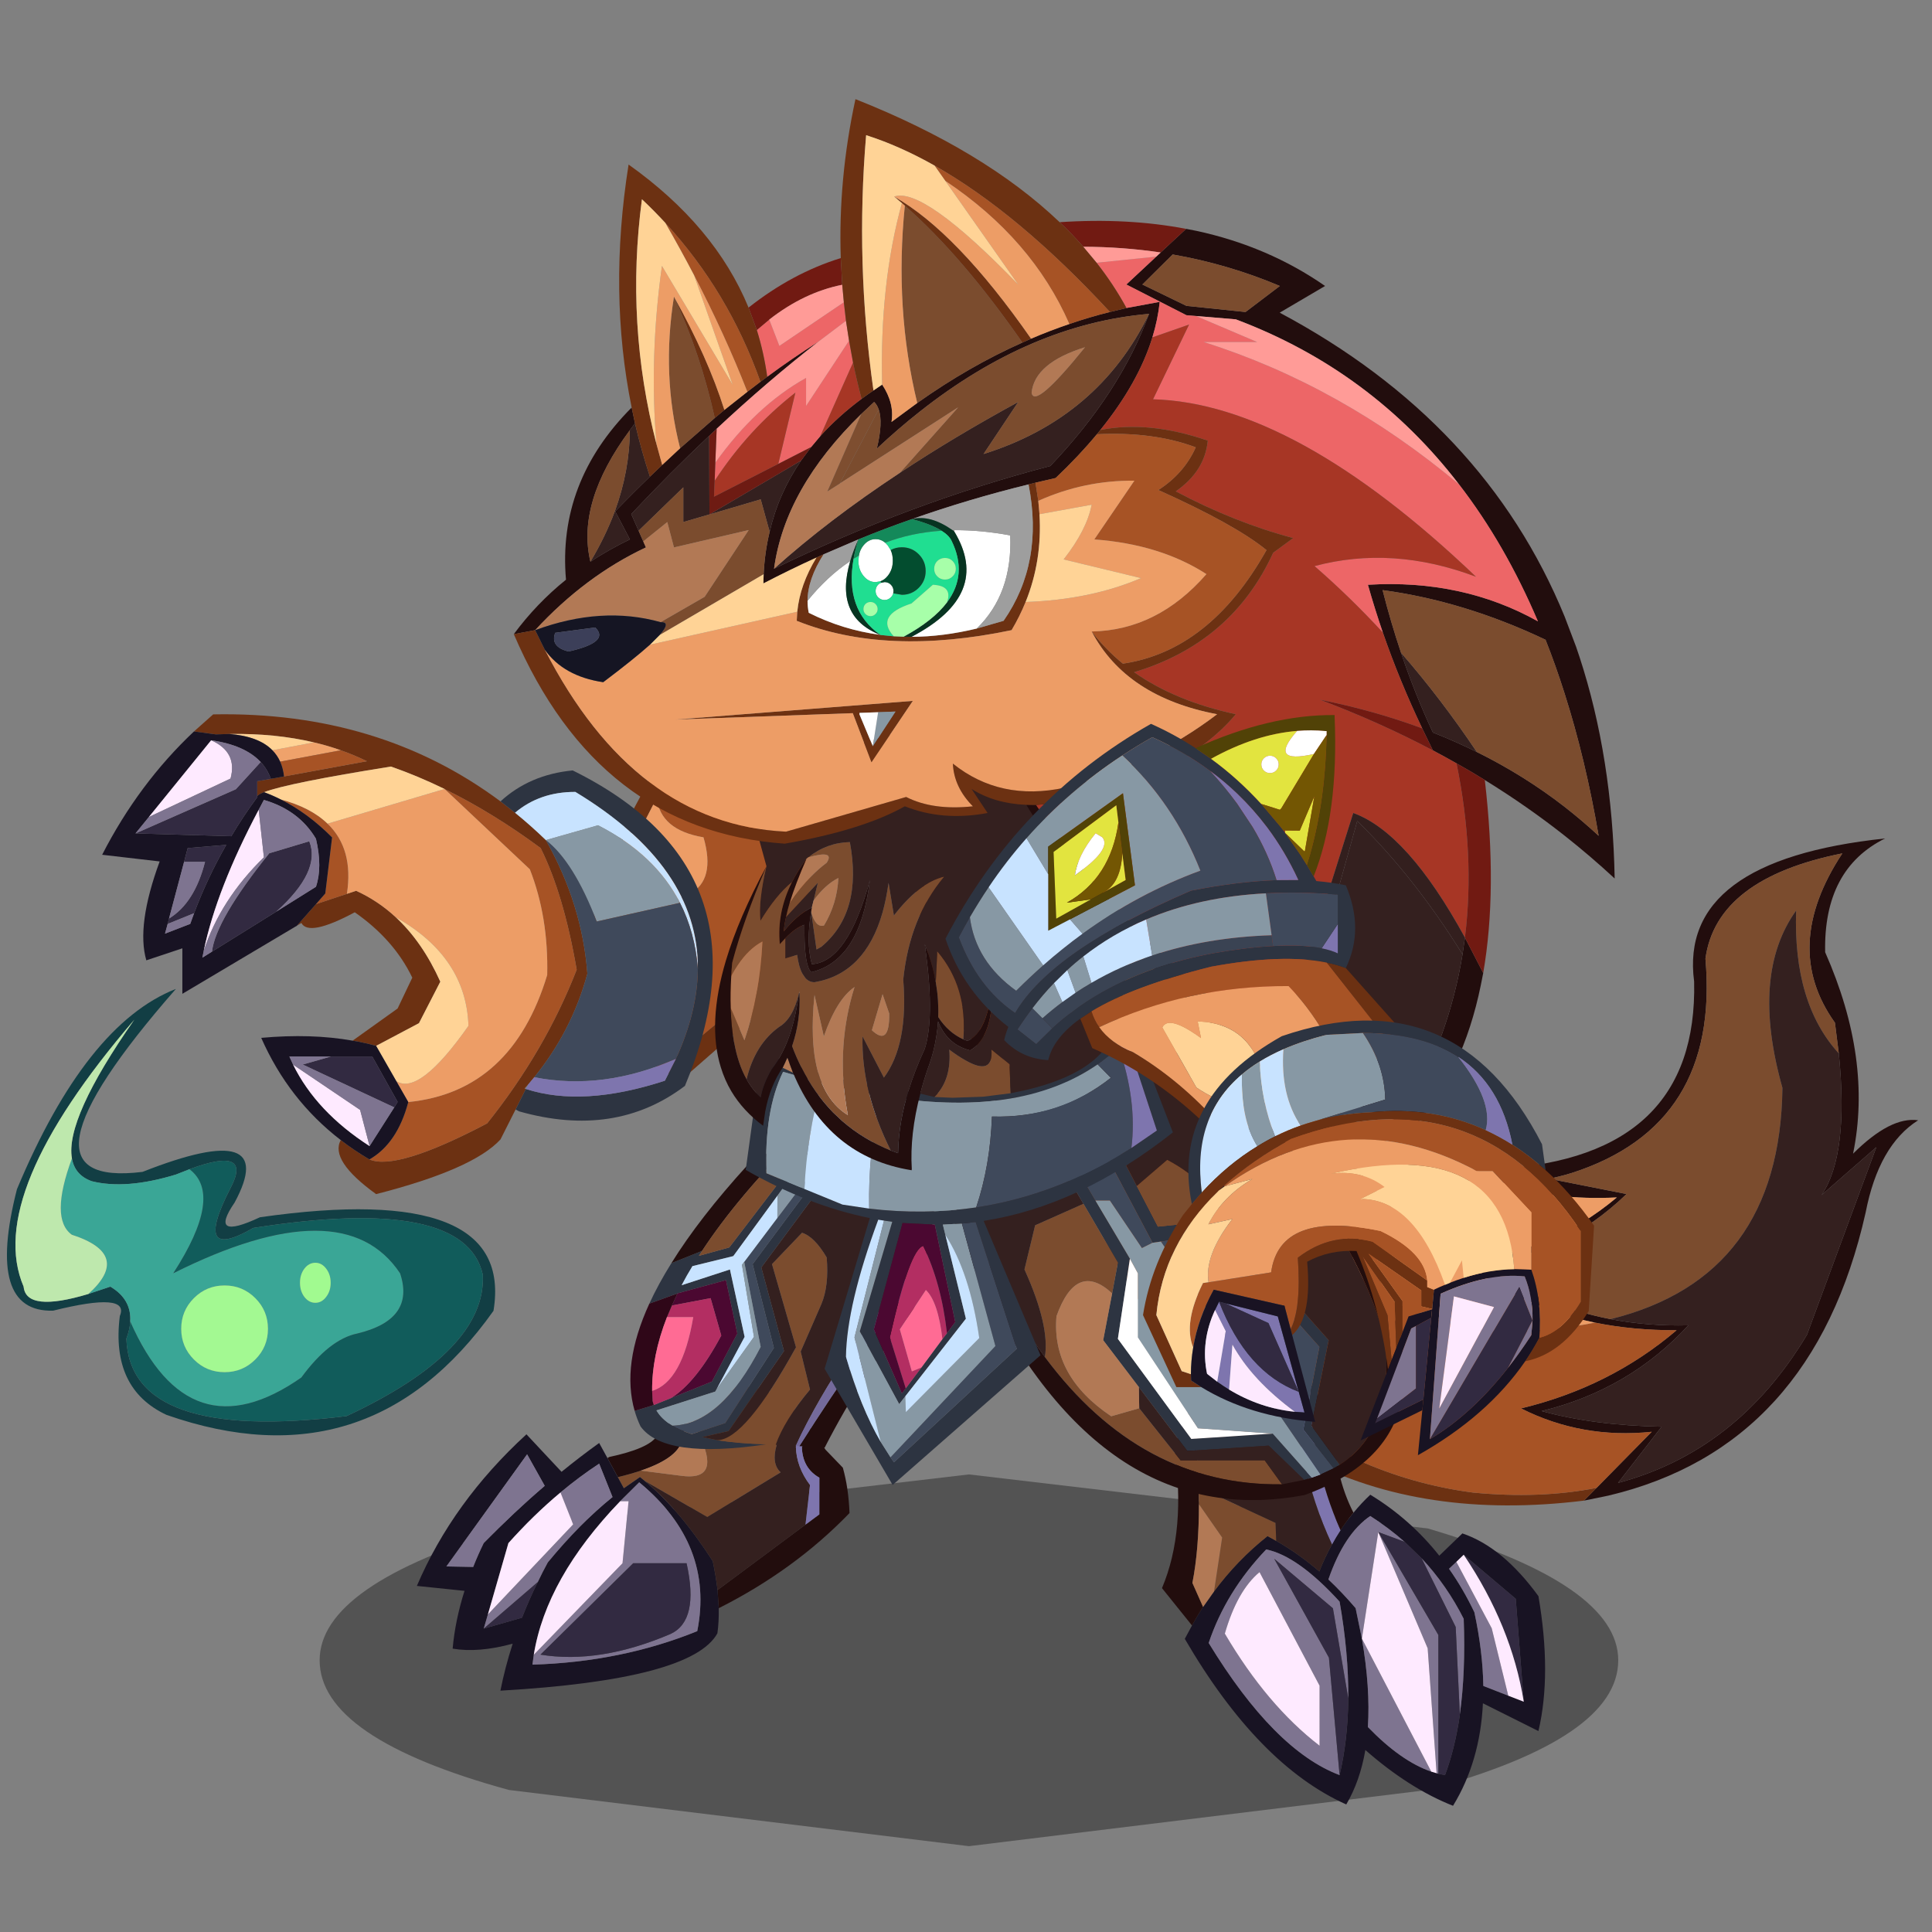 <svg xmlns:ffdec="https://www.free-decompiler.com/flash" xmlns:xlink="http://www.w3.org/1999/xlink" ffdec:objectType="frame" height="90" width="90" xmlns="http://www.w3.org/2000/svg"><rect width="100%" height="100%" fill="#808080" stroke="none"/><use ffdec:characterId="44" height="206.55" transform="matrix(.405 0 0 .405 -2.511 2.472)" width="229.4" xlink:href="#a"/><defs><g id="a" transform="translate(6.2 -6.1)"><use ffdec:characterId="1" height="8.6" transform="matrix(2.639 0 0 4.972 36.765 169.587)" width="56.6" xlink:href="#b"/><use ffdec:characterId="8" height="446.85" transform="matrix(.216 .019 -.015 .194 104 86.512)" width="551.35" xlink:href="#c"/><use ffdec:characterId="13" height="176.15" transform="translate(47.95 127.7) scale(.379)" width="157.4" xlink:href="#d"/><use ffdec:characterId="18" height="145.65" transform="translate(11.75 82.15) scale(.379)" width="215.05" xlink:href="#e"/><use ffdec:characterId="23" height="180.2" transform="translate(-6.214 96.784) scale(.379)" width="166.7" xlink:href="#f"/><use ffdec:characterId="28" height="236.15" transform="translate(109.7 118.2) scale(.379)" width="179.45" xlink:href="#g"/><use ffdec:characterId="33" height="229.8" transform="translate(82.25 83.7) scale(.379)" width="138.95" xlink:href="#h"/><use ffdec:characterId="38" height="384.95" transform="translate(59.1 11.4) scale(.307)" width="412.45" xlink:href="#i"/><use ffdec:characterId="43" height="224.6" transform="translate(108.75 82.25) scale(.379)" width="196.85" xlink:href="#j"/></g><g id="u" fill-rule="evenodd"><path d="m554.75 129-3.3-17.9q-31.8-41.8-3-100.1-65.6 21.3-68.1 69.1 14.45 97.5-62.1 133.2-5.75 2.55-11.6 4.5l41.6 5q-32.05 40.35-74.6 48.05 33.3 22.1 71.25 26.45 20.05 2.3 41.4-.4-28.7 41-74.1 58.1 27.8 5.75 64.1 3l-20.75 35.35q61.8-24.95 93.85-96.95l29.05-114.15-27 31q12.85-25.2 3.3-84.25m-187.6 87.3 12.85-1.75q104.55-17.5 95.3-120.4Q461.8 23.65 570.45 0q-31.4 21.15-27.05 70.1 29.4 60.6 23 117.2 18.3-23.95 33.05-23.05-19.85 16.75-24 57.1-18.3 140.9-124.55 180l-12.65 4.2 6.15-8.15 26.9-35.9q-36.7 7.9-70.1-7 46.15-17.2 79.1-54.1-23.1 2.35-43.5-.25-41.25-5.3-71.65-30.8 44.15-6.65 78.1-44.05-33.6 5.2-59.75-2.55-8.6-2.55-16.35-6.45" fill="#220d0d" transform="translate(-55)"/><path d="M444.9 297.3q-37.95-4.35-71.25-26.45 42.55-7.7 74.6-48.05l-41.6-5q5.85-1.95 11.6-4.5 76.55-35.7 62.1-133.2 2.5-47.8 68.1-69.1-28.8 58.3 3 100.1l3.3 17.9q-26.3-27.2-28.4-81.95-21.6 39.95 0 105.15 6.45 111.6-81.45 145.1" fill="#7b4c2e" transform="translate(-55)"/><path d="M554.75 129q9.55 59.05-3.3 84.25l27-31L549.4 296.4q-32.05 72-93.85 96.95L476.3 358q-36.3 2.75-64.1-3 45.4-17.1 74.1-58.1-21.35 2.7-41.4.4 87.9-33.5 81.45-145.1-21.6-65.2 0-105.15 2.1 54.75 28.4 81.95" fill="#34201f" transform="translate(-55)"/><path d="M367.15 216.3q7.75 3.9 16.35 6.45-32.9 3.55-69-12-46.45-20-98.15-71.65l-8.55-8.75-25.4-27.9q-9.4-10.2-19-19.9-4.6-4.65-10.55-7.35-17.55-8.1-37.2-6.7l-3.25-.35-20.3-2.75-31.45-4.85q5.15 26.15 12.2 52.55v.05l1.05 3.8q3.7 13.95 12.15 25.5 11.4 15.45 24.15 29.95l2.4 2.75q21.85 22.25 37.5 48.95l2.4 4.3q96.55 171.85 226.65 178.15 35.75.35 65.25-9.15l-6.15 8.15q-168 39.8-259.4-120.15-12.25-22.8-26.35-45.15-18.8-33.25-44.55-61.35l-3.65-3.75-6.2-6.55q-8.6-9.7-15.8-20.25-4.95-7.25-8.2-15.45-3.1-7.75-5.4-15.95l-.7-2.55Q60.45 86 55.05 57.95q-.15-.85.2-1.6.35-.75 1.15-1.1.7-.4 1.55-.25l34.15 5.35q21.25 3.45 42.75 5 4.05-.25 8 .75 21.85 5.35 36.4 22.8 12.45 15 26.75 28.35l13.7 12.85q94.45 88.7 147.45 86.2" fill="#6c3112" transform="translate(-55)"/><path d="M436.8 300.15q20.4 2.6 43.5.25-32.95 36.9-79.1 54.1 33.4 14.9 70.1 7l-26.9 35.9q-29.5 9.5-65.25 9.15-130.1-6.3-226.65-178.15l-2.4-4.3q-15.65-26.7-37.5-48.95l-2.4-2.75q-12.75-14.5-24.15-29.95-8.45-11.55-12.15-25.5l-1.05-3.8v-.05q-7.05-26.4-12.2-52.55L92.1 65.4l20.3 2.75 3.25.35q19.65-1.4 37.2 6.7 5.95 2.7 10.55 7.35 9.6 9.7 19 19.9l25.4 27.9 8.55 8.75q51.7 51.65 98.15 71.65l-11.45 9.55 24.05 25-22.05-7 6 10.05-20-4.05 40.05 30.05h-28.05q18.4 32.45 80.1 36.05 29.95-2.55 53.65-10.25" fill="#a75325" transform="translate(-55)"/><path d="M383.5 222.75q26.15 7.75 59.75 2.55-33.95 37.4-78.1 44.05 30.4 25.5 71.65 30.8-23.7 7.7-53.65 10.25-61.7-3.6-80.1-36.05h28.05l-40.05-30.05 20 4.05-6-10.05 22.05 7-24.05-25 11.45-9.55q36.1 15.55 69 12" fill="#ed9d66" transform="translate(-55)"/></g><g id="d"><use ffdec:characterId="10" height="113.95" transform="matrix(.81 0 0 .81 0 83.85)" width="162.1" xlink:href="#k"/><use ffdec:characterId="12" height="126.95" transform="translate(64.8) scale(.81)" width="114.3" xlink:href="#l"/></g><g id="v" fill-rule="evenodd"><path d="m101.5 7.85.75-.55q21.5-15.45 39.55 1.8l-7 12.8q-2.05 7 1.5 10.25L108.8 48.9 85.3 35.3l-1.7-1.4-6.05 4.2-2.25-4.15q4.75-1.15 8.6-2.45l14.9 1.9q14.75 2.15 7.75-13.5L101.9 8.85l-.4-1" fill="#7b4c2e"/><path d="M147.5 15.5q2.85 3.65 5.6 8.15l6.5 6.75q2.15 7.6 2.5 17-20.6 21.35-49 35.65l-.45-6.8 32.95-24.5 5.2-3.85V34.15q-6.3-3.55-6.55-11.4l3.25-7.25M71.4 26.8l.65-.4q14.75-3.15 17.8-7.75 5.8-6.4 11.65-10.8l.4 1-2.35 10.55Q98.4 26.65 83.9 31.5q-3.85 1.3-8.6 2.45l-3.9-7.15" fill="#220d0d"/><path d="M113.1 83.05v.1q.1 5-.5 9.3-9.5 17.35-81.3 21.5 1.75-8.8 4.6-17.6-12.85 3.5-22.5 1.85.95-10.6 4.45-21.65L0 74.7q13.45-31.5 41.05-56.8L54.2 31.95q7-5.7 14.1-10.8l3.1 5.65 3.9 7.15 2.25 4.15 6.05-4.2 1.7 1.4q13.1 10.75 25.55 30.1 1.2 5.75 1.8 10.85l.45 6.8M26.6 85.4l-1.55 5.3 14.35-4.1q2.6-6.7 5.9-13.35 1.75-3.7 3.75-7.35 12.1-14.7 24.25-24.5l-5-12.5q-7.4 4.85-14.5 10.8-10.05 8.4-19.5 18.95L26.6 85.4m17.2 15.1-.5 3.7q33.3-1 61.75-12.55Q111.5 59.2 83.3 35.9L76.15 43q-27.7 28.75-32.35 57.5m4.1-63.3-6.6-11.8-30.25 42 10.05.2q1.75-4.45 3.95-8.95Q36.35 47.1 47.9 37.2" fill="#181323"/><path d="m101.9 8.85 4.65 11.05q7 15.65-7.75 13.5l-14.9-1.9q14.5-4.85 15.65-12.1l2.35-10.55" fill="#b27955"/><path d="m26.6 85.4 31.95-33.75L53.8 39.7q7.1-5.95 14.5-10.8l5 12.5q-12.15 9.8-24.25 24.5-2 3.65-3.75 7.35L25.05 90.7l1.55-5.3m17.2 15.1 33.25-34.3L79.3 43h-3.15l7.15-7.1q28.2 23.3 21.75 55.75Q76.6 103.2 43.3 104.2l.5-3.7m57.25-34.3h-20L46.3 100.45q22.2 3.6 48.75-7.75 10.8-5 6-26.5m-53.15-29q-11.55 9.9-22.85 21.45-2.2 4.5-3.95 8.95l-10.05-.2 30.25-42 6.6 11.8" fill="#7e7490"/><path d="m53.8 39.7 4.75 11.95L26.6 85.4l7.7-26.75Q43.75 48.1 53.8 39.7" fill="#feeaff"/><path d="M76.15 43h3.15l-2.25 23.2-33.25 34.3Q48.45 71.75 76.15 43" fill="#fde9fe"/><path d="M25.05 90.7 45.3 73.25Q42 79.9 39.4 86.6l-14.35 4.1m76-24.5q4.8 21.5-6 26.5-26.55 11.35-48.75 7.75L81.05 66.2h20" fill="#322a41"/><path d="m141.8 9.1 3.85 4.1-3.65 9.35q.2 7.6 5.3 14.35l-1.7 14.85-32.95 24.5q-.6-5.1-1.8-10.85Q98.4 46.05 85.3 35.3l23.5 13.6 27.5-16.75q-3.55-3.25-1.5-10.25l7-12.8" fill="#34201f"/><path d="m145.65 13.2 1.85 2.3-3.25 7.25q.25 7.85 6.55 11.4V47.9l-5.2 3.85 1.7-14.85q-5.1-6.75-5.3-14.35l3.65-9.35" fill="#7e75ae"/></g><g id="w" fill-rule="evenodd"><path d="M88.35.45 92.7 0 49.05 58.9l8.5 31.3-20.75 30-9.85 2.25 5.6 1.15q7.95 1.3 18.5 1.55-38.3 5.7-47.25-6.7-1.35-2.8-2.2-5.8l7.15-2.2 6.3-2.55h.05l15.45-6.25 9.5-18-4.25-20-18.15 4.95v.05L7.1 72.45q3.35-7.3 8.25-15.15l11.5-4.6-1.2 1.85 11.4-3.15 35.3-46.15L75.45 4 55.1 32 38.55 54.65l-15.3 3.75q-2.2 3.6-4.05 7.15l18.1-5.9 5.5 25.25-10.5 19.6-.5.9-22.05 7.05q1.9 3.3 6 5.75 3.05 1.8 7.25 3.15l12.55-4.15 18.2-28.15-7.95-31.4L88.35.45" fill="#2d3441"/><path d="M88.35.45 45.8 57.65l7.95 31.4-18.2 28.15L23 121.35q-4.2-1.35-7.25-3.15 18.2-.65 33.05-29.55L42.65 56.8l12.4-16.45L84.7 1.15l3.65-.7" fill="#3f495b"/><path d="M55.1 32 75.45 4q4.9-1.85 9.25-2.85l-29.65 39.2.05-8.35" fill="#8696a3"/><path d="m26.85 52.7-11.5 4.6q10.55-17 28.45-36.65 10.4-6.6 19.3-11.1Q40.2 32.4 26.85 52.7m83.25 6.55q-1.65 7.35-4 15.65-18.95 23.45-33.3 51.5l-9.5-.55q23.75-37.35 46.8-66.6" fill="#220d0d"/><path d="M72.35 5.25 37.05 51.4l-11.4 3.15 1.2-1.85Q40.2 32.4 63.1 9.55q4.85-2.45 9.25-4.3m-21.3 119.9q-10.55-.25-18.5-1.55 10.3 0 29.5-34.8l-9-31.15L64.3 45.9q4.65 1.45 9.25 9.25.9 10.65-2 17.5L63.8 90.4l3.5 14.25q-9.7 11.6-12.85 20.7h-.1l-3.3-.2" fill="#7b4c2e"/><path d="m32.3 104.5 10.5-19.6-5.5-25.25-18.1 5.9q1.85-3.55 4.05-7.15l15.3-3.75L55.1 32l-.05 8.35-12.4 16.45-.85 1.1 4.5 27-14 19.6" fill="#c8e3ff"/><path d="m32.55 123.6-5.6-1.15 9.85-2.25 20.75-30-8.5-31.3L92.7 0q29.7-1.15 18.55 53.85Q78.6 90.1 61.9 125.8l-7.45-.45q3.15-9.1 12.85-20.7L63.8 90.4l7.75-17.75q2.9-6.85 2-17.5-4.6-7.8-9.25-9.25L53.05 57.65l9 31.15q-19.2 34.8-29.5 34.8" fill="#34201f"/><path d="M15.75 118.2q-4.1-2.45-6-5.75l22.05-7.05.5-.9 14-19.6-4.5-27 .85-1.1 6.15 31.85q-14.85 28.9-33.05 29.55" fill="#8697a3"/><path d="M17.65 68.65v-.05l18.15-4.95 4.25 20-9.5 18-15.45 6.25q9.5-5.8 18.95-23.5l-4-14-14.5 2.75 2.1-4.5" fill="#4b0831"/><path d="m111.25 53.85-1.15 5.4q-23.05 29.25-46.8 66.6l-1.4-.05q16.7-35.7 49.35-71.95" fill="#746a9b"/><path d="M15.1 107.9h-.05l-6.3 2.55-.45-1.5-.15-3.8q11.3-3.5 15.4-27.65H13.7l1.85-4.35 14.5-2.75 4 14q-9.45 17.7-18.95 23.5" fill="#b32e62"/><path d="m7.1 72.45 10.55-3.8-2.1 4.5-1.85 4.35Q8 92.1 8.15 105.15l.15 3.8.45 1.5-7.15 2.2q-5-17.3 5.5-40.2" fill="#2f0718"/><path d="M13.7 77.5h9.85q-4.1 24.15-15.4 27.65Q8 92.1 13.7 77.5" fill="#ff6b94"/></g><g id="e"><use ffdec:characterId="15" height="116.4" transform="matrix(.81 0 0 .81 148.4 16.9)" width="82.3" xlink:href="#m"/><use ffdec:characterId="17" height="179.8" transform="scale(.81)" width="228.75" xlink:href="#n"/></g><g id="x" fill-rule="evenodd"><path d="M24.6 10.4 29.65.5Q102.2-6.1 74.8 72.25L26.25 112.1Q-8.6 89.3 2.8 46.3q48.55 10.85 39.3-21.05Q25.85 22.5 24.6 10.4" fill="#a75325"/><path d="m29.65.5-5.05 9.9-5.05 9.9-10.4 8.2q2.55-5.95 5.9-12.2L23.1 1.25 29.65.5m-3.4 111.6L74.8 72.25l-4.65 12.1-36.6 32.05q-3.9-2.05-7.3-4.3" fill="#6c3112"/><path d="m9.15 28.5 10.4-8.2 5.05-9.9q1.25 12.1 17.5 14.85 9.25 31.9-39.3 21.05 2.25-8.5 6.35-17.8" fill="#ed9d66"/></g><g id="y" fill-rule="evenodd"><path d="M89.4 13.5q-4.85-1.75-10.05-2.95-14.5-3.45-31.7-3.15l-5.05.15-8.2-1.1 7.2-6.4q62.25-1.2 107.65 32.6l5.45 4.25q5.9 4.8 11.55 10.25 13.6 24.05 15.55 50.05-5.8 21.45-19.9 38.8l-2.3 2.75-1.35 1.5.5.15-3.85 7.7-5.65 11.2q-10.25 11.2-46.6 20.5-17.45-12.6-13.25-20.25 5.05 3.9 10.75 7.25 10.15 4.35 44.1-13.5 21.7-27.15 33.55-57.6-4.9-28.35-13.5-45.55-18-13.3-35.95-22.1l-.05-.05q-10.05-4.9-20.1-8.4-38.75 6.2-47.55 9.6-2.35.9-2.55 1.6v-5.7l5.1-.9 4.95-.9 31.05-5.7q-4.75-2.35-9.8-4.1m2.3 53.8 3.45-1.15q8.15 3.7 14.85 9.9 10 9.25 16.7 24.15l-8 15.55-16.05 8.5q-4.25-1.2-8.8-1.95l16.85-12.05 5.5-11.55q-6.8-14.2-21.55-24.5-17.25 9.25-20 4l-1.7 1.05 7.15-8.1 11.6-3.85" fill="#6c3112"/><path d="M79.35 10.55q5.2 1.2 10.05 2.95l-22.7 4.25q-1.1-2.4-2.9-4.25l15.55-2.95" fill="#efa26b"/><path d="M89.4 13.5q5.05 1.75 9.8 4.1l-31.05 5.7q-.35-3.1-1.45-5.55l22.7-4.25m38.95 14.55q17.95 8.8 35.95 22.1 8.6 17.2 13.5 45.55-11.85 30.45-33.55 57.6-33.95 17.85-44.1 13.5 10.45-6 14.55-21.5 38.8-3.85 52.05-47.6.5-21.7-6.5-39.6l-31.9-30.05m-61.5 3.85q11.3 3 17.6 9.1 9.85 9.45 7.25 26.3l-11.6 3.85 3.5-4 2.55-21Q77 36.95 66.85 31.9" fill="#a75325"/><path d="m128.3 28 .05.05 31.9 30.05q7 17.9 6.5 39.6-13.25 43.75-52.05 47.6l-4.5-7.85q8.55 5.6 27.05-20.7-.85-25.8-27.25-40.7-6.7-6.2-14.85-9.9L91.7 67.3q2.6-16.85-7.25-26.3l43.85-13" fill="#ed9d66"/><path d="M60.65 29.2q8.8-3.4 47.55-9.6 10.05 3.5 20.1 8.4L84.45 41q-6.3-6.1-17.6-9.1-3.05-1.55-6.2-2.7m-13-21.8q17.2-.3 31.7 3.15L63.8 13.5q-5.15-5.25-16.15-6.1M110 76.05q26.4 14.9 27.25 40.7-18.5 26.3-27.05 20.7l-7.55-13.2 16.05-8.5 8-15.55Q120 85.3 110 76.05" fill="#ffd396"/><path d="m68.15 23.3-4.95.9q-1.3-3.6-3.8-6.3-5.95-6.35-18.55-8.15L17.5 38.5l-5 6.15 35.9 1.05q4.45-7.5 9.7-14.6v-.3q.2-.7 2.55-1.6 3.15 1.15 6.2 2.7Q77 36.95 86.15 46.15l-2.55 21-3.5 4-7.15 8.1-42.9 25.5V87.7l-13.5 4.5q-3.8-13.1 5-37.05L0 52.65Q13.65 26 34.4 6.45l8.2 1.1 5.05-.15q11 .85 16.15 6.1 1.8 1.85 2.9 4.25 1.1 2.45 1.45 5.55m32 143.5q-5.7-3.35-10.75-7.25-19.55-15.05-29.8-38.3 18.75-1.7 34.25 1.05 4.55.75 8.8 1.95l7.55 13.2 4.5 7.85q-4.1 15.5-14.55 21.5m-34.9-92.85 14.85-9.3q2.5-7.35 0-18-6.35-10.7-19.5-14.55l-1.95 3.7q-15.8 29.8-20.6 52.9l-.5 2.5 3.6-2.25 24.1-15m-40.2 2.6-.5 2-1 3.65L33 78.55l1.45-4q5-13.3 12.05-25.6l-14.45 1.2-1.35 5.15-5.65 21.25m84.4 70.75 1.25-2.05-9.5-17H70.15l1.4 3.05q8.7 17.65 28.65 30.5l9.25-14.5" fill="#181323"/><path d="M17.5 38.5 40.85 9.75Q50.8 14.2 48.1 24.1L17.5 38.5m41.15-2.7 1.95 17.8Q44.3 69.5 38.05 88.7q4.8-23.1 20.6-52.9m41.55 126q-19.95-12.85-28.65-30.5l25.1 16.95 3.55 13.55" fill="#feeaff"/><path d="m63.2 24.2-5.1.9v6q-5.25 7.1-9.7 14.6l-35.9-1.05L50.1 28.1l9.3-10.2q2.5 2.7 3.8 6.3M41.15 88.95q1.4-11.9 21.45-36.85l15-4.5q4.5 11.2-12.35 26.35l-24.1 15m-16.1-12.4q9.6-5.85 13.5-21.25H30.7l1.35-5.15 14.45-1.2q-7.05 12.3-12.05 25.6l-9.9 4 .5-2m60.6 51.7h15.55l9.5 17-1.25 2.05-34.3-16.05 10.5-3" fill="#322a41"/><path d="M40.85 9.75q12.6 1.8 18.55 8.15l-9.3 10.2-37.6 16.55 5-6.15 30.6-14.4q2.7-9.9-7.25-14.35m17.8 26.05 1.95-3.7q13.15 3.85 19.5 14.55 2.5 10.65 0 18l-14.85 9.3Q82.1 58.8 77.6 47.6l-15 4.5Q42.55 77.05 41.15 88.95l-3.6 2.25.5-2.5Q44.3 69.5 60.6 53.6l-1.95-17.8M30.7 55.3h7.85q-3.9 15.4-13.5 21.25L30.7 55.3m-6.15 23.25 9.9-4-1.45 4-9.45 3.65 1-3.65m84.9 68.75-9.25 14.5-3.55-13.55-25.1-16.95-1.4-3.05h15.5l-10.5 3 34.3 16.05" fill="#7e7490"/><path d="m154.9 148.1 3.85-7.7q21.3 6.95 52.1-3.1l4.15-8.2q8.1-17.8 8.2-33.75.25-38.35-45.9-66.25-13.3-.05-22.6 7.8l-5.45-4.25q10.95-10.05 27.05-11.6 75.85 37.45 42.05 118.2-26.1 19.75-62.1 9.55l-1.35-.7" fill="#2d3441"/><path d="M166.25 47.15Q160.6 41.7 154.7 36.9q9.3-7.85 22.6-7.8 46.15 27.9 45.9 66.25-1.1-13.7-6.7-24.7-9.25-18.1-30.7-29.05l-19.55 5.55" fill="#c8e3ff"/><path d="m166.25 47.15 19.55-5.55q21.45 10.95 30.7 29.05l-31.2 7q-8.65-22.45-19.05-30.5" fill="#8798a4"/><path d="M161.9 136q14.1-17.35 19.9-38.8-1.95-26-15.55-50.05 10.4 8.05 19.05 30.5l31.2-7q5.6 11 6.7 24.7-.1 15.95-8.2 33.75-27.35 12-53.1 6.9" fill="#3f495b"/><path d="m159.6 138.75 2.3-2.75q25.75 5.1 53.1-6.9l-4.15 8.2q-30.8 10.05-52.1 3.1l.85-1.65" fill="#7e75ae"/></g><g id="A" fill-rule="evenodd"><path d="M94.8 85.55q95.55-13.65 87.5 35.05-46.5 65.55-122.5 39-20.95-9.8-17.5-37.05 3.9-9.2-25-2-25.35.7-13.55-45.5Q29.6 13.25 63.3 0-2.45 75.15 50.8 68.55q51.7-20.35 34.5 11.5-10.05 14.65 9.5 5.5M30.5 114.3l8.25-2.75q7.95 4.7 7.45 13.05-.15 3-1.45 6.45 1.4 38.95 82.5 29 52.45-24.5 51.05-53-6.75-29.95-86-17.5-23.1 13.35-8.5-15 8.35-15.85-15.4-7l-5.1 2q-18.7 5.7-31.5 2.5-6.35-2.25-7.45-8.55-2.6-14.8 23.4-52Q-8.5 77.1 6.25 111.55q.95 9.75 24.25 2.75" fill="#113e44" fill-opacity=".996"/><path d="M30.5 114.3q16.55-14.85-6.2-22.2-8.3-6 .05-28.6 1.1 6.3 7.45 8.55 12.8 3.2 31.5-2.5l5.1-2q12.85 9.75-6.1 39 63.75-31.9 85 0 5.8 17.3-16 22.55-10.5 2.15-21 16.5-41.95 29.3-64.1-21 .5-8.35-7.45-13.05l-8.25 2.75m34.8 13.05q0 6.75 4.75 11.5t11.5 4.75q6.75 0 11.5-4.75t4.75-11.5q0-6.75-4.75-11.5t-11.5-4.75q-6.75 0-11.5 4.75t-4.75 11.5m54.3-11.95q1.7-2.2 1.7-5.3 0-3.1-1.7-5.3-1.65-2.2-4.05-2.2t-4.1 2.2q-1.65 2.2-1.65 5.3 0 3.1 1.65 5.3 1.7 2.2 4.1 2.2 2.4 0 4.05-2.2" fill="#3aa696"/><path d="M24.35 63.5Q16 86.1 24.3 92.1q22.75 7.35 6.2 22.2-23.3 7-24.25-2.75Q-8.5 77.1 47.75 11.5q-26 37.2-23.4 52" fill="#bee8ad"/><path d="M46.2 124.6q22.15 50.3 64.1 21 10.5-14.35 21-16.5 21.8-5.25 16-22.55-21.25-31.9-85 0 18.95-29.25 6.1-39 23.75-8.85 15.4 7-14.6 28.35 8.5 15 79.25-12.45 86 17.5 1.4 28.5-51.05 53-81.1 9.95-82.5-29 1.3-3.45 1.45-6.45" fill="#115c5b"/><path d="M65.3 127.35q0-6.75 4.75-11.5t11.5-4.75q6.75 0 11.5 4.75t4.75 11.5q0 6.75-4.75 11.5t-11.5 4.75q-6.75 0-11.5-4.75t-4.75-11.5" fill="#a3f992"/><path d="M119.6 115.4q-1.65 2.2-4.05 2.2t-4.1-2.2q-1.65-2.2-1.65-5.3 0-3.1 1.65-5.3 1.7-2.2 4.1-2.2 2.4 0 4.05 2.2 1.7 2.2 1.7 5.3 0 3.1-1.7 5.3" fill="#a1fa90"/></g><g id="g"><use ffdec:characterId="25" height="175" transform="matrix(.81 0 0 .81 63.2 94.4)" width="143.55" xlink:href="#o"/><use ffdec:characterId="27" height="177" transform="scale(.81)" width="168.75" xlink:href="#p"/></g><g id="B" fill-rule="evenodd"><path d="M90.9 76.1q-5.95-5.25-12.85-9.65-9.7 6.45-15.7 23.75 5.25 4.95 10.2 10.75l2.35 11.4q3.2 18.5 2.25 33.15 12.45 12.85 23.75 16.7l2 .6.65.2 2.5.5q3.7-9.9 5.55-22.5v-.25q2.2-15.8 1.45-35.8-6.35-12.6-15.75-22.65l-6.4-6.2m19.4 7.5-2.75 2.6q5.3 7.5 9.5 16.3 3.15 14.65 3.35 27.6l9.35 3.65 5.8 2.25-3-38.55-19.5-16.5-2.75 2.65M71.75 65.2q2.95-3.6 6.3-6.75Q93 67.55 103.9 81.3l8.65-8.35q15.1 5.1 28.5 23.5 5 29.25 0 50.55l-20.8-10.4q-1.05 21.8-11.2 38.4-16.45-6.5-32.85-20.9-2 11.65-7.15 20.4-32.95-14.75-60.5-62.05l2.7-5q1.95-3.6 4.15-6.95l4.1-5.8q8.7-11.75 20.05-20.75l3.25 1.8q8.45 4.8 16.15 11.45 2.1-5.35 4.75-10.1 1.5-2.75 3.2-5.35 2.25-3.45 4.85-6.55m-1.95 69.55q.15-16.9-3.25-36.25-15.6-17.1-27.5-19.55Q23.95 94.75 17.5 114q24.55 40.25 49.05 49.5 3.1-13.2 3.25-28.5v-.25" fill="#181323"/><path d="m90.9 76.1-9.85-3.65-6.15 39.9-2.35-11.4q-4.95-5.8-10.2-10.75 6-17.3 15.7-23.75 6.9 4.4 12.85 9.65m-9.85-3.65 22.5 38.55v52l-.65-.2-3.35-46.8-18.5-43.55m30.55 68.3L110.05 108 97.3 82.3q9.4 10.05 15.75 22.65.75 20-1.45 35.8m18.15-7-9.35-3.65q-.2-12.95-3.35-27.6-4.2-8.8-9.5-16.3l2.75-2.6 13.25 24.9 6.2 25.25m-63.2 29.75q-24.5-9.25-49.05-49.5 6.45-19.25 21.55-35.05 11.9 2.45 27.5 19.55 3.4 19.35 3.25 36.25L64.05 101l-22-18.55 20.5 37.05 4 44m-7.5-11V130l-22.5-42.55q-8.35 6.95-13 23.05 15.8 26.85 35.5 42m41.85 9.7q-11.3-3.85-23.75-16.7.95-14.65-2.25-33.15l26 49.85" fill="#7e7490"/><path d="m81.05 72.45 9.85 3.65 6.4 6.2 12.75 25.7 1.55 32.75v.25q-1.85 12.6-5.55 22.5l-2.5-.5v-52l-22.5-38.55m32 8.5 19.5 16.5 3 38.55q-4.6-28.5-22.5-55.05m-46.5 82.55-4-44-20.5-37.05 22 18.55 5.75 33.75v.25q-.15 15.3-3.25 28.5" fill="#322a41"/><path d="m74.9 112.35 6.15-39.9L99.55 116l3.35 46.8-2-.6-26-49.85m35.4-28.75 2.75-2.65q17.9 26.55 22.5 55.05l-5.8-2.25-6.2-25.25-13.25-24.9m-51.25 68.9q-19.7-15.15-35.5-42 4.65-16.1 13-23.05L59.05 130v22.5" fill="#feeaff"/><path d="M49.15 7.95q3.2 3.55 6.45 8.75-.2 29.2 11.3 55.05-1.7 2.6-3.2 5.35Q49.55 46.8 49.15 7.95" fill="#7e75ae"/><path d="M11.25 107.45 0 93.45q9.15-21.6 4.55-53 3.4-9.25 6.85-16.4 1.95 17.25 2.35 31.6l.1 6.35q0 17-2.45 29.5l4 9q-2.2 3.35-4.15 6.95M55.6 16.7q4.45 7.1 8.95 17.25.1 17.35 7.2 31.25-2.6 3.1-4.85 6.55Q55.4 45.9 55.6 16.7" fill="#220d0d"/><path d="m42.8 75.75-3.25-1.8q-11.35 9-20.05 20.75l3.05-20.2-8.7-12.5-.1-6.35L42.55 69l.25 6.75" fill="#7b4c2e"/><path d="m19.5 94.7-4.1 5.8-4-9Q13.85 79 13.85 62l8.7 12.5-3.05 20.2" fill="#b27955"/><path d="M11.4 24.05q18.2-37.9 37.75-16.1.4 38.85 14.55 69.15-2.65 4.75-4.75 10.1-7.7-6.65-16.15-11.45L42.55 69l-28.8-13.35q-.4-14.35-2.35-31.6" fill="#34201f"/></g><g id="C" fill-rule="evenodd"><path d="M23.75 15.3 53.1 64.8 66 86.55l-4.5 30.05L89 154.1l30.5-2 14.65 16.5-2.85.85L118 156.6l-30.5 2-18.15-23.95L56 117.1l3.35-17.55 2.15-11.5L48.6 66 21 18.85l2.75-3.55M74.5 80.6 34.7 5.5q2.25-1.45 4.6-2.45l29.3 56.3 7.9 15.2 24-2.5 40 45.05-6.5 32 10.65 14.65-1.85 1.1q-.2.1-.45.25L131 150.6l6-31-38-42.55-21.4 3.1-3.1.45" fill="#2d3441"/><path d="M23.75 15.3q5.1-6.15 10.95-9.8l39.8 75.1-4 2-12-17.8h-5.4L23.75 15.3M77.6 80.15l21.4-3.1 38 42.55-6 31 11.35 14.5-5 2.35-59.75-87.3" fill="#3f495b"/><path d="M34.15 123.4q1.9-11.5-7.4-32.25l-.25-.55 4-16.55L48.6 66l12.9 22.05-2.15 11.5Q46 87.2 38.5 108.1q-1.95 22.5 20.5 37.5l10.5-3L85 162.1h31.5l6.5 9q-52.85.7-88.85-47.7M68.6 59.35l11.4-9.8q17.25 9.25 20.5 22.5l-24 2.5-7.9-15.2" fill="#7b4c2e"/><path d="M39.3 3.05Q49.25-1.45 61.2.7q79.6 45.05 100.35 115.35 3.75 34.45-16.9 47.7L134 149.1l6.5-32-40-45.05Q97.25 58.8 80 49.55l-11.4 9.8-29.3-56.3M2.4 62.65q7.4-28.3 18.6-43.8L48.6 66l-18.1 8.05-4 16.55.25.55q9.3 20.75 7.4 32.25Q23.7 109.35 14.7 91.15 8.2 78 2.4 62.65m66.95 72L87.5 158.6l30.5-2 13.3 12.85-8.3 1.65-6.5-9H85l-15.5-19.5-.15-7.95" fill="#34201f"/><path d="M61.2.7Q92.8 6.35 138 58.05q59 83.3 4.8 112.1-5.15 2.7-11.3 4.95Q54.3 189.8 8.05 91.15 3.9 82.3 0 72.55l2.4-9.9Q8.2 78 14.7 91.15q9 18.2 19.45 32.25 36 48.4 88.85 47.7l8.3-1.65 2.85-.85 3.2-1.15 5-2.35q.25-.15.45-.25l1.85-1.1q20.65-13.25 16.9-47.7Q140.8 45.75 61.2.7" fill="#220d0d"/><path d="M53.1 64.8h5.4l12 17.8 4-2 3.1-.45 59.75 87.3-3.2 1.15-14.65-16.5-28-2L69 116.05v-24l-3-5.5L53.1 64.8" fill="#8798a4"/><path d="M59.35 99.55 56 117.1l13.35 17.55.15 7.95-10.5 3q-22.45-15-20.5-37.5 7.5-20.9 20.85-8.55" fill="#b27955"/><path d="m66 86.55 3 5.5v24l22.5 34.05 28 2-30.5 2-27.5-37.5L66 86.55" fill="#fff"/></g><g id="h"><use ffdec:characterId="30" height="173.6" transform="matrix(.81 0 0 .81 9.3 89.2)" width="160.05" xlink:href="#q"/><use ffdec:characterId="32" height="165.8" transform="scale(.81)" width="155.95" xlink:href="#r"/></g><g id="D" fill-rule="evenodd"><path d="M28.45 22.95 14 18.8q-7.1 14.6-6.25 38L22 62.7l14.25 5.85 10 1.5q20.55 2.45 40.1-.45Q116.7 65 144.5 47.35l9.55-6.55L142.8 6.55l-3.05 3.05q-3.75 3.45-7.9 6.4-29.55 20.5-81.3 11.75-10.6-1.8-22.1-4.8M144.05 0l16 41.5q-34.95 27.6-70.9 33.15l21.3 50.35-55.4 48.6-25.5-43.55L46.5 73.6Q23.45 68.95 0 55.55L6.05 11.5q71.05 29.25 124 3l14-14.5M81 75.65l-7.15.4.95 3.85 7.7 31.4-22.7 29.05-2.3 2.95-14.75-27.25L54.9 75l-3.1-.45-2.15-.35q-11.8 31.9-12.1 51.35 5.5 18.95 13.05 31.95l3.65 5.75 1.3 1.85 46-42.55-15.4-47.45-5.15.55m-7.3 43.3 1.7-2.2 3.1-4.2-7.65-36.5-12.1-.6L48 115.3l10.5 24 1.45-1.9 5.9-7.85 7.85-10.6" fill="#2d3441"/><path d="M22 62.7 7.75 56.8Q6.9 33.4 14 18.8l14.45 4.15Q22.95 42.35 22 62.7m28.55-34.95Q102.3 36.5 131.85 16l4.95 5.05q-19.3 15.25-44.55 14.5-.65 18.4-5.9 34.05-19.55 2.9-40.1.45-.45-21.15 4.3-42.3M74.8 79.9l-.95-3.85 7.15-.4 12.55 45.9-39.3 41.7-3.65-5.75-9.85-39.2L51.8 74.55l3.1.45-12.15 41.05L57.5 143.3l2.3-2.95.2 5.95 27.5-27.75Q83.95 94 74.8 79.9" fill="#8798a4"/><path d="M131.85 16q4.15-2.95 7.9-6.4 6.95 20.1 4.75 37.75Q116.7 65 86.35 69.6q5.25-15.65 5.9-34.05 25.25.75 44.55-14.5L131.85 16M81 75.65l5.15-.55 15.4 47.45-46 42.55-1.3-1.85 39.3-41.7L81 75.65" fill="#3f495b"/><path d="m139.75 9.6 3.05-3.05 11.25 34.25-9.55 6.55q2.2-17.65-4.75-37.75" fill="#7e75ae"/><path d="m75.4 116.75-1.7 2.2q-1.65-14.05-6.2-18.4l-9.75 14.75 4.5 15.75 3.6-1.5-5.9 7.85L54 118.3q7.45-33 12.5-34.25 6.8 13.95 8.9 32.7" fill="#b32e62"/><path d="M75.4 116.75Q73.3 98 66.5 84.05 61.45 85.3 54 118.3l5.95 19.1-1.45 1.9-10.5-24 10.75-39.85 12.1.6 7.65 36.5-3.1 4.2" fill="#4b0831"/><path d="M28.45 22.95q11.5 3 22.1 4.8-4.75 21.15-4.3 42.3l-10-1.5L22 62.7q.95-20.35 6.45-39.75M50.6 157.5q-7.55-13-13.05-31.95.3-19.45 12.1-51.35l2.15.35-11.05 43.75 9.85 39.2m9.2-17.15 22.7-29.05-7.7-31.4q9.15 14.1 12.7 38.65L60 146.3l-.2-5.95" fill="#c8e3ff"/><path d="m65.85 129.55-3.6 1.5-4.5-15.75 9.75-14.75q4.55 4.35 6.2 18.4l-7.85 10.6" fill="#ff6b94"/></g><g id="E" fill-rule="evenodd"><path d="m82.7 95.4.55-11.55q11.4 13.4 9.75 32.9-5.65-2.55-9.4-8.35.25-6.45-.9-13m-.55 42.95.65-.65q2.85-3.1 4.1-7.25 1.3-4.35.85-9.85 3.25 2.45 5.85 3.9 10.7 6.2 9.95-3.9l6.75 5.5.45 10.85-10.3 1.3-11.5.4-6.8-.3M19.25 51.9Q16.15 65.1 17 72.35q5.9-9.7 11.8-14.5-5.7 11.4-4.55 23.25l2.05-2.2v7.55l4.45-1.35q.6 4.55 2 7.1l1.1 1.6q1.4 1.55 3.4 1.55 18.95-3.2 25.5-26.15 1.4-5.05 2.25-11.1l2 12.25q9.4-12.2 18.75-14.5-12.85 15.3-15.25 38.5 1.95 24.4-7.25 36.75l-8-15.45q-.55 20.4 10.55 42.75-10.15-4.1-17.95-10.85l-.2-.15-3.45-3.25-.1-.1q-6.85-7.1-11.65-16.55-2-3.9-3.6-8.2 3.3-9.7 2.75-19.85l-.05-.8-.1.8q-2.3 9.65-7.45 12.65-9.05 6.55-12.2 19.6-3.2-5.7-4.65-13.75l-.05-.1q-1.05-5.85-1.25-12.9L11 117.1q5.75-16.9 6.75-37-5.15 2.7-9.3 8.95-1.25 1.85-2.4 4 .1-2.4.35-4.85l.05-.3q4.2-15.85 12.8-36m15.7-3.35q6.9-5.5 15.55-5.7 4.9 26.3-10.75 39.3h-.05l-1.7.95-2-14.15q1.65 6.05 4.8 5.15 4.9-8.1 5.4-17.8-4.9 2.45-9.3 8.45l1.6-6.65-11.9 12.8q.5-2.45 1.35-5.3 3.9-5.75 8.15-10 2.75-2.8 5.7-5 3.25-4.9-6.85-2.05m27.8 51.3-4 13.5q6.65 6.25 6.5-6.25l-2.5-7.25m-13 45.3-.6-3.45q-3.65-23.05 3.1-44.55-6.7 4.6-11.5 18.5l-3.5-15.5q-.9 8.65-.6 15.8.75 18 9.35 26.3 1.7 1.65 3.75 2.9" fill="#7b4c2e"/><path d="M93 116.75q1.65-19.5-9.75-32.9L82.7 95.4q-.9-5.25-2.7-10.5l-1.45-3.8.55 4q3.05 23.95-.55 35.25-3.7 7.95-6 15.45l-.05.1q-3.65 11.85-3.9 22.7l-.05.8-2.75-1q-11.1-22.35-10.55-42.75l8 15.45q9.2-12.35 7.25-36.75 2.4-23.2 15.25-38.5-9.35 2.3-18.75 14.5L65 58.1q-.85 6.05-2.25 11.1-6.55 22.95-25.5 26.15-2 0-3.4-1.55l-1.1-1.6q-1.4-2.55-2-7.1l-4.45 1.35V78.9q4.15-4.25 7.2-5.05-.2 13.35 1.9 16.95l.6.8q18.35-4.35 22-34.5-8.3 30.65-21.75 31.5-2.2-8.15-.25-19.65l2 14.15 1.7-.95h.05q15.65-13 10.75-39.3-8.65.2-15.55 5.7l-.7.55Q31 53.45 28.8 57.85q-5.9 4.8-11.8 14.5-.85-7.25 2.25-20.45L13 29.15Q70.2-15.8 133.05 8.6q33.55 34.95 18 99.3-2.25 21.9-40.3 29.05l-.45-10.85-6.75-5.5q.75 10.1-9.95 3.9-2.6-1.45-5.85-3.9.45 5.5-.85 9.85-1.25 4.15-4.1 7.25l-.65.65-5.25-1.25q1.1-4.4 2.65-8.95 1.3-3.45 2.2-6.85 1.4-5.65 1.8-11.3 2.05 5.25 5.95 8.1 2.6 1.95 6.05 2.8 8.95-5.1 8.25-24.75-1.65 18-9.25 21.2l-1.55-.6M26.6 70.9l11.9-12.8-1.6 6.65-.65 2.6q-5.65 2.8-10.5 9 .15-2.45.85-5.45m-14.8 60.8q3.15-13.05 12.2-19.6 5.15-3 7.45-12.65-1.05 7.85-3 14.15-2.7 8.6-7.2 14.25-3.35 5.75-4.15 10.65-3.1-2.8-5.3-6.8" fill="#34201f"/><path d="m34.25 49.1.7-.55q10.1-2.85 6.85 2.05-2.95 2.2-5.7 5-4.25 4.25-8.15 10 2.15-7.1 6.3-16.5m2.65 15.65q4.4-6 9.3-8.45-.5 9.7-5.4 17.8-3.15.9-4.8-5.15l.25-1.6.65-2.6M6.05 93.05q1.15-2.15 2.4-4 4.15-6.25 9.3-8.95-1 20.1-6.75 37l-5.15-12.15q-.2-5.55.2-11.9M25.3 127.4l1.8-3.75 1.95 5.2.15.4-3.9-1.85m24.45 17.75q-2.05-1.25-3.75-2.9-8.6-8.3-9.35-26.3-.3-7.15.6-15.8l3.5 15.5q4.8-13.9 11.5-18.5-6.75 21.5-3.1 44.55l.6 3.45m13-45.3 2.5 7.25q.15 12.5-6.5 6.25l4-13.5" fill="#b27955"/><path d="M82.7 95.4q1.15 6.55.9 13 3.75 5.8 9.4 8.35l1.55.6q7.6-3.2 9.25-21.2.7 19.65-8.25 24.75-3.45-.85-6.05-2.8-3.9-2.85-5.95-8.1-.4 5.65-1.8 11.3-.9 3.4-2.2 6.85-1.55 4.55-2.65 8.95-4 15.3-3.2 28.2l-.05.5h-.05q-31.25-5-44.4-36.55l-.15-.4-1.95-5.2-1.8 3.75q-4.7 6.8-6.5 16.3l-.8 5.45q-7.55-5.6-11.95-13-2.45-4.15-3.9-8.9-5.1-16.5 1.9-40 4.8-16.05 15.2-35.35-8.6 20.15-12.8 36l-.05.3q-.25 2.45-.35 4.85-.4 6.35-.2 11.9.2 7.05 1.25 12.9l.05.1Q8.6 126 11.8 131.7q2.2 4 5.3 6.8.8-4.9 4.15-10.65 4.5-5.65 7.2-14.25 1.95-6.3 3-14.15h.15q.55 10.15-2.75 19.85 1.6 4.3 3.6 8.2 4.8 9.45 11.65 16.55l.1.1 3.45 3.25.2.15q7.8 6.75 17.95 10.85l2.75 1 .05-.8q.25-10.85 3.9-22.7h.05v-.1q2.3-7.5 6-15.45 3.6-11.3.55-35.25l-.55-4L80 84.9q1.8 5.25 2.7 10.5M28.8 57.85q2.2-4.4 5.45-8.75-4.15 9.4-6.3 16.5-.85 2.85-1.35 5.3-.7 3-.85 5.45 4.85-6.2 10.5-9l-.25 1.6q-1.95 11.5.25 19.65Q49.7 87.75 58 57.1q-3.65 30.15-22 34.5l-.6-.8q-2.1-3.6-1.9-16.95-3.05.8-7.2 5.05l-2.05 2.2Q23.1 69.25 28.8 57.85" fill="#220d0d"/></g><g id="F" fill-rule="evenodd"><path d="M325.6 199.85q-3.05-8.9-5.6-17.9 35.35-2.15 63.7 13.7-12.3-28.95-29.55-51.3Q321.3 101.6 270.5 82.5l-14.9-1.25-3.6-.3-22.5-11.5L240.7 59l1.65-1.55 9.55-8.85 3.85.75q26.85 5.8 48.2 20.65l-17 10q76.9 41 106.75 113.85l4.25 11.2 1.35 4q12.3 37.6 13.15 82.95-9-8.35-18.75-16.05-14.15-11.15-29.9-20.85-5.2-3.25-10.6-6.25l-4.4-2.45q-2.25-1.25-4.45-2.4l-4-8.25q-8.45-17.7-14.75-35.9m35.2 44.75q17.7 8.75 32.9 20.55 6.6 5.15 12.75 10.85-4.9-28.65-12.75-53.3-3.3-10.45-7.15-20.15-30.55-14.5-61.05-18.6 3.05 12 6.9 23.45 5.2 15.5 11.95 29.9 8.5 3.35 16.45 7.3m-5.35 75.8.9-6.25 6.85 13.25-.9 4.55q-6.6 32.3-24.8 53Q248.2 356.8 192 264.4l3.65.05Q236.2 323.1 287 354.8l4.7 2.85q20.8 12.35 43.3 20.3 15.5-27.2 20.45-57.55M252 77.45l22.15 2.3L287 70q-19.3-8.15-40.15-11.8L235.5 69.45l16.5 8M190.55 91.2l3.25-1.45q7.1-3.05 14.35-5.5 7.5-2.6 15.2-4.5l6.2-1.5 12.45-2.3q-.7 6.6-2.75 13.3-5.25 17.05-19.5 34.7l-1.3 1.6q-6.75 8.15-15.45 16.4l-7.55 1.75-2.6.65q-22.45 5.5-43.7 13-10.2 3.55-20.05 7.6l-13.05 5.6-2.65 1.2q-10.1 4.6-19.9 9.7l.1-3.45q.4-8.25 2.25-15.9 3.35-14.4 11.8-26.7l3.75-5.05 3.4-4.05q6.7-7.45 15.5-14 2.15-1.6 4.45-3.15l3.25-2.2q4.65 7 3.5 14l9.65-7.1q19.3-13.7 39.4-22.65M97.5 175.95q51.05-24.8 103.5-38.5 26.25-27.55 37-57-44.4 3.8-86 36.7-8.05 6.35-16 13.8 2.4-9.9.7-14.7-.6-1.75-1.7-2.8l-4.8 4.5q-28.65 27.9-32.7 58m-53.35-60.4 1.25 5.9-1.95 2.6Q23.4 151.15 28.7 173.3q7-4.6 14.8-8.35l-5.5-10.5q6.5-6.75 13-13l4.6-4.4 6.7-6.25 13-11.35 3.6-3 8.6-6.8 4.9-3.75 2.35-1.75.2-.15q9.5-7 19.05-13.05-19 14.8-38 32.55l-2.8 2.65Q58.6 139.9 44 155.45l2.75 6.25 1.75 4 1 2.25q-22.7 10.65-41.5 31l-8 1.5q8.5-11.5 19.55-20.4-3.2-36.6 24.6-64.5" fill="#220d0d"/><path d="M354.15 144.35q17.25 22.35 29.55 51.3-28.35-15.85-63.7-13.7 2.55 9 5.6 17.9-12.25-13.3-25.6-24.9 29.25-7.8 60.5 4-68.1-65-121-66.5l13.5-28-13.75 4.8q2.05-6.7 2.75-13.3l-12.45 2.3q-4.8-8.8-11.2-16.95L240.7 59l-11.2 10.45 22.5 11.5 3.6.3L278.5 91h-20q51.3 16.2 95.65 53.35M114.8 126.3l-3.4 4.05-12.3 6.3 6.4-26.7Q87.75 123.85 75.25 143l.25-6.8q15.2-21.3 34-31.75v10.5l16.1-24.45 1.5 8.2-12.3 27.6m8.85-50.2.8 6.95-10.45 7.9Q104.45 97 94.95 104q-1.25-9-3.9-17.5l4.65-3.9 3.8 9.85 24.15-16.35" fill="#ed6667"/><path d="M325.6 199.85q6.3 18.2 14.75 35.9Q322.3 229.05 302 225q22.3 8.4 42.35 19 2.2 1.15 4.45 2.4l4.4 2.45q7 34.2 3.15 65.3-21.5-39.35-41.85-46.7L287 354.8q-50.8-31.7-91.35-90.35l10.35-1q45-9.7 64.5-33-22.7-4.9-38.1-15.75 36.65-11 52.1-44.75l7.5-5.5q-22-5.85-44-17.5 10.9-7.55 12-19-22-7.6-40.25-4 14.25-17.65 19.5-34.7l13.75-4.8-13.5 28q52.9 1.5 121 66.5-31.25-11.8-60.5-4 13.35 11.6 25.6 24.9M130.3 112.3q-8.8 6.55-15.5 14l12.3-27.6q1.4 6.8 3.2 13.6m-31.2 24.35L75 148.95l.25-5.95q12.5-19.15 30.25-33.05l-6.4 26.7" fill="#a73625"/><path d="m340.35 235.75 4 8.25Q324.3 233.4 302 225q20.3 4.05 38.35 10.75m12.85 13.1q5.4 3 10.6 6.25 4.8 41.25-.6 72.3l-6.85-13.25q3.85-31.1-3.15-65.3M251.9 48.6l-9.55 8.85q-14.15-2.1-29-2.15-4.15-4.75-8.85-9.2 25.45-1.7 47.4 2.5M122.5 59.55l.55 10Q108.75 72.4 95.7 82.6l-4.65 3.9-3.1-8.4q16.4-12.95 34.55-18.55" fill="#711a12"/><path d="M332.4 207.4q15.05 17.3 28.4 37.2-7.95-3.95-16.45-7.3-6.75-14.4-11.95-29.9m23.05 113q-4.95 30.35-20.45 57.55-22.5-7.95-43.3-20.3l24.3-87.2q21.3 20.8 39.45 49.95m-247.8-185q-8.45 12.3-11.8 26.7l-3.35-12.15-19.2 5.65h-.05l-9.75 2.85v-13L46.75 161.7 44 155.45q14.6-15.55 29.2-29.3l.1 29.45 34.35-20.2m37 4.6q20.3-13.45 44.35-26.55l-13 19.5q42.95-13.45 62-52.5-10.75 29.45-37 57-52.45 13.7-103.5 38.5 20.3-18.25 47.15-35.95M45.4 121.45q2.35 10.1 5.6 20-6.5 6.25-13 13l5.5 10.5q-7.8 3.75-14.8 8.35 5.65-9.45 9.15-18.9 5.55-15.2 5.6-30.35l1.95-2.6" fill="#34201f"/><path d="M332.4 207.4q-3.85-11.45-6.9-23.45 30.5 4.1 61.05 18.6 3.85 9.7 7.15 20.15 7.85 24.65 12.75 53.3-6.15-5.7-12.75-10.85-15.2-11.8-32.9-20.55-13.35-19.9-28.4-37.2M252 77.45l-16.5-8 11.35-11.25Q267.7 61.85 287 70l-12.85 9.75-22.15-2.3M146.5 39.9q21.35 18.7 44.05 51.3-20.1 8.95-39.4 22.65-8.55-35.25-4.65-73.95M95.85 162.1Q94 169.75 93.6 178l-39 22.8q4.5-5 .4-4.85l16.5-9.5 16.5-25-28 6.5-2.5-9.5-9 7.25-1.75-4 16.75-16.25v13l9.75-2.85h.05l19.2-5.65 3.35 12.15M238 80.45q-19.05 39.05-62 52.5l13-19.5q-24.05 13.1-44.35 26.55l21.85-24.55L122.15 144l14.55-27.75q1.7 4.8-.7 14.7 7.95-7.45 16-13.8 41.6-32.9 86-36.7m-44 29.5q1 6.5 20-17-18.8 5.85-20 17M60 74q9.9 21.2 15.3 45.45l-13 11.35q-7-27.45-2.3-56.8m-16.55 50.05q-.05 15.15-5.6 30.35-3.5 9.45-9.15 18.9-5.3-22.15 14.75-49.25" fill="#7b4c2e"/><path d="m356.35 314.15-.9 6.25Q337.3 291.25 316 270.45l-24.3 87.2-4.7-2.85 27.5-87.35q20.35 7.35 41.85 46.7" fill="#331f1e"/><path d="M242.35 57.45 240.7 59l-22.35 2.3-5-6q14.85.05 29 2.15m13.25 23.8 14.9 1.25q50.8 19.1 83.65 61.85Q309.8 107.2 258.5 91h20l-22.9-9.75m-132.55-11.7.6 6.55L99.5 92.45l-3.8-9.85q13.05-10.2 27.35-13.05m1.4 13.5 1.15 7.45-16.1 24.45v-10.5q-18.8 10.45-34 31.75l.5-12.7q19-17.75 38-32.55l10.45-7.9" fill="#ff9b97"/><path d="m195.65 264.45-3.65-.05q-11.9-.5-20.5-5.95l6 9q-16.75 3.15-31-2.5-15.95 8.95-45 14Q31.55 274 0 200.45l8-1.5 3.6 7.3q33.65 65.5 90.4 68.2l45-13q10 5.1 25 3.5-7.1-7.15-7.5-16 17.75 14.25 42 9 32.15-8.6 57-27.5-34.05-6.45-47-31 5.1 6.65 11.7 12.05 32.65-4.85 53.8-42.55-11.7-9.55-40.5-22.5 9.65-6.25 14-16-15.9-5.95-37.05-4.9l1.3-1.6q18.25-3.6 40.25 4-1.1 11.45-12 19 22 11.65 44 17.5l-7.5 5.5q-15.45 33.75-52.1 44.75 15.4 10.85 38.1 15.75-19.5 23.3-64.5 33l-10.35 1m-1.85-174.7-3.25 1.45q-22.7-32.6-44.05-51.3l-1.1-.95-2.9-2.45q23.45 13.3 51.3 53.25m-59.05 19.4q-2.3 1.55-4.45 3.15-1.8-6.8-3.2-13.6l-1.5-8.2-1.15-7.45-.8-6.95-.6-6.55-.55-10q-1-29.5 5.5-59.55 48.3 19.15 76.5 46.1 4.7 4.45 8.85 9.2l5 6q6.4 8.15 11.2 16.95l-6.2 1.5q-34.4-37.15-65.7-54.85-13.1-7.4-25.65-11.4-4.05 47.8 2.75 95.65m-21.35 62.6 2.65-1.2q-5.95 9.3-6 17.4 0 2.3.45 4.5 12.75 6.4 26.75 8.25l.1.05 5 .5 3.7.15 2.95.05q11.8-.05 24.45-3.1l10.05-2.9q15.15-21.75 9.35-51.1l2.6-.65 1.05 6.8.45 5q1.05 17.45-5.2 32.9-2.2 5.4-5.25 10.55-47.2 9.85-80.5-3.5l.2-3.4q1-10.15 7.2-20.3M87.95 78.1l3.1 8.4q2.65 8.5 3.9 17.5l-.2.15-2.35 1.75q-12-33.85-35.65-59.55-4.2-4.55-8.75-8.85-6.2 46.7 5.45 91.75l2.15 7.8-4.6 4.4q-3.25-9.9-5.6-20l-1.25-5.9Q35.4 72.35 43 24.5q32.35 23 44.95 53.6m-9.05 38.35-3.6 3Q69.9 95.2 60 74q12.7 22.85 18.9 42.45m55.6 126 8.5-13-6.5.25-7 .25v.55l5 11.95m-7.5-12.4-66.5 2.4 89-7-15.5 23-7-18.4" fill="#6c3112"/><path d="m195.45 143.7 7.55-1.75q8.7-8.25 15.45-16.4 21.15-1.05 37.05 4.9-4.35 9.75-14 16 28.8 12.95 40.5 22.5-21.15 37.7-53.8 42.55-6.6-5.4-11.7-12.05 24.65-.45 43-21.5-17.25-11.15-42-13l15-22q-18.75-.2-36 7.55l-1.05-6.8m27.9-63.95q-7.7 1.9-15.2 4.5-13.95-31.9-46.5-53.65l-4-5.7q31.3 17.7 65.7 54.85m-166.6-33.4Q80.4 72.05 92.4 105.9l-4.9 3.75Q79.1 88.2 67.55 66q-5.1-9.75-10.8-19.65" fill="#a75325"/><path d="M193.8 89.75Q165.95 49.8 142.5 36.5q10.9-3.8 46.5 33l-27.35-38.9q32.55 21.75 46.5 53.65-7.25 2.45-14.35 5.5m-48.4-50.8 1.1.95q-3.9 38.7 4.65 73.95l-9.65 7.1q1.15-7-3.5-14-.95-37.7 7.4-68m51.55 116.55-.45-5q17.25-7.75 36-7.55l-15 22q24.75 1.85 42 13-18.35 21.05-43 21.5 12.95 24.55 47 31-24.85 18.9-57 27.5-24.25 5.25-42-9 .4 8.85 7.5 16-15 1.6-25-3.5l-45 13q-56.75-2.7-90.4-68.2 7.05 10 21.9 12.2Q45.1 209.7 51 204.4l55.2-12.35-.2 3.4q33.3 13.35 80.5 3.5 3.05-5.15 5.25-10.55 24.35-.85 43.25-8.95l-29-7q8.7-11.1 10.5-20.5l-19.55 3.55M55.6 137.05l-2.15-7.8Q50.7 96.8 55.5 62.5L82 107 67.55 66Q79.1 88.2 87.5 109.65l-8.6 6.8Q72.7 96.85 60 74q-4.7 29.35 2.3 56.8l-6.7 6.25m71.4 93 7 18.4 15.5-23-89 7 66.5-2.4" fill="#ed9d66"/><path d="M165 161.95v-.45q9.95-.1 21 1.95.85 21.9-12.55 34.9-12.65 3.05-24.45 3.1 30.3-15.85 16-39.5m-25.85 4.25.95 1 1.1 1.75q.8 1.75.8 3.95 0 3.35-1.9 5.7-1.2 1.5-2.75 2.05l-1.8.3q-2.65 0-4.55-2.35t-1.9-5.7l.2-1.9q.35-2.15 1.7-3.8 1.9-2.35 4.55-2.35 2 0 3.6 1.35m3 18.95q-.2.85-.9 1.5-.95 1-2.35 1-1.4 0-2.4-1-.95-.95-.95-2.35 0-1.4.95-2.4.5-.5 1.15-.7l1.25-.25q1.4 0 2.35.95 1 1 1 2.4l-.1.85m-4.9 15.55q-14-1.85-26.75-8.25-.45-2.2-.45-4.5 7.25-9 16-14.9-6.15 20.8 11.2 27.65" fill="#fff"/><path d="m116.05 170.55 13.05-5.6q-1.95 4.3-3.05 8.1-8.75 5.9-16 14.9.05-8.1 6-17.4m33.1-13.2q21.25-7.5 43.7-13 5.8 29.35-9.35 51.1l-10.05 2.9q13.4-13 12.55-34.9-11.05-2.05-21-1.95h-.6q-8.4-5.9-15.25-4.15" fill="#9e9e9e"/><path d="m164.4 161.5.6.45q14.3 23.65-16 39.5l-2.95-.05q11.1-6 16.25-12.85 7.85-10.55 1.7-23.1-1-2.05-3.75-3.75-3.85-2.45-11.1-4.35 6.85-1.75 15.25 4.15m-37.1 10.7q-3.4 19.1 10 28.5h-.05q-17.35-6.85-11.2-27.65 1.1-3.8 3.05-8.1-1.2 3.8-1.8 7.25" fill="#073421"/><path d="M164.4 178.8q1.2-1.15 1.2-2.85 0-1.7-1.2-2.9-1.15-1.15-2.85-1.15-1.7 0-2.9 1.15-1.15 1.2-1.15 2.9t1.15 2.85q1.2 1.2 2.9 1.2t2.85-1.2m-4.15-17.1q2.75 1.7 3.75 3.75 6.15 12.55-1.7 23.1 2.25-6.25-5.3-6.6l-8 7q-13.8 4.5-6.65 12.3l-5-.5-.05-.05q-13.4-9.4-10-28.5l2-1.2-.2 1.9q0 3.35 1.9 5.7t4.55 2.35l1.8-.3.3.55q-.65.2-1.15.7-.95 1-.95 2.4t.95 2.35q1 1 2.4 1t2.35-1q.7-.65.9-1.5l3.25.55q3.7 0 6.3-2.6 2.6-2.6 2.6-6.3 0-3.7-2.6-6.3-2.6-2.6-6.3-2.6-2.35 0-4.2 1.05l-1.1-1.75-.95-1q9.75-3.75 21.1-4.5m-26.6 32q1.1 0 1.85-.8.8-.75.8-1.85t-.8-1.9q-.75-.75-1.85-.75t-1.9.75q-.75.8-.75 1.9 0 1.1.75 1.85.8.8 1.9.8" fill="#20de91"/><path d="M164.4 178.8q-1.15 1.2-2.85 1.2-1.7 0-2.9-1.2-1.15-1.15-1.15-2.85 0-1.7 1.15-2.9 1.2-1.15 2.9-1.15t2.85 1.15q1.2 1.2 1.2 2.9t-1.2 2.85m-22.05 22.45q-7.15-7.8 6.65-12.3l8-7q7.55.35 5.3 6.6-5.15 6.85-16.25 12.85l-3.7-.15m-8.7-7.55q-1.1 0-1.9-.8-.75-.75-.75-1.85t.75-1.9q.8-.75 1.9-.75 1.1 0 1.85.75.8.8.8 1.9 0 1.1-.8 1.85-.75.8-1.85.8" fill="#a7ffa9"/><path d="m142.5 36.5 2.9 2.45q-8.35 30.3-7.4 68l-3.25 2.2Q127.95 61.3 132 13.5q12.55 4 25.65 11.4l4 5.7L189 69.5q-35.6-36.8-46.5-33M93.6 178l-.1 3.45q9.8-5.1 19.9-9.7-6.2 10.15-7.2 20.3L51 204.4l3.6-3.6 39-22.8m98.15 10.4q6.25-15.45 5.2-32.9l19.55-3.55q-1.8 9.4-10.5 20.5l29 7q-18.9 8.1-43.25 8.95m-138.3-59.15Q41.8 84.2 48 37.5q4.55 4.3 8.75 8.85 5.7 9.9 10.8 19.65L82 107 55.5 62.5q-4.8 34.3-2.05 66.75" fill="#ffd396"/><path d="M144.65 140q-26.85 17.7-47.15 35.95 4.05-30.1 32.7-58l-12.7 29 4.65-2.95 44.35-28.55L144.65 140M194 109.95q1.2-11.15 20-17-19 23.5-20 17M48.5 165.7l9-7.25 2.5 9.5 28-6.5-16.5 25-16.5 9.5q-22.1-6.2-47 3 18.8-20.35 41.5-31l-1-2.25" fill="#b27955"/><path d="m111.4 130.35-3.75 5.05-34.35 20.2-.1-29.45 2.8-2.65-.5 12.7-.25 6.8-.25 5.95 24.1-12.3 12.3-6.3" fill="#6e1b13"/><path d="M136.7 116.25 122.15 144l-4.65 2.95 12.7-29 4.8-4.5q1.1 1.05 1.7 2.8" fill="#7e4e30"/><path d="M141.2 168.95q1.85-1.05 4.2-1.05 3.7 0 6.3 2.6 2.6 2.6 2.6 6.3 0 3.7-2.6 6.3-2.6 2.6-6.3 2.6l-3.25-.55.1-.85q0-1.4-1-2.4-.95-.95-2.35-.95l-1.25.25-.3-.55q1.55-.55 2.75-2.05 1.9-2.35 1.9-5.7 0-2.2-.8-3.95" fill="#034d2f"/><path d="M129.1 164.95q9.85-4.05 20.05-7.6 7.25 1.9 11.1 4.35-11.35.75-21.1 4.5-1.6-1.35-3.6-1.35-2.65 0-4.55 2.35-1.35 1.65-1.7 3.8l-2 1.2q.6-3.45 1.8-7.25" fill="#14895a"/><path d="m134.5 242.45 2-12.75 6.5-.25-8.5 13" fill="#8798a4"/><path d="m136.5 229.7-2 12.75-5-11.95v-.55l7-.25" fill="#feffff"/><path d="M51 204.4q-5.9 5.3-17.5 14.05-14.85-2.2-21.9-12.2l-3.6-7.3q24.9-9.2 47-3 4.1-.15-.4 4.85l-3.6 3.6m-35.5-4.45q-1.95 5.25 5 7 15.7-3.55 10-9l-15 2" fill="#151523"/><path d="m15.5 199.95 15-2q5.7 5.45-10 9-6.95-1.75-5-7" fill="#3c3f59"/></g><g id="j"><use ffdec:characterId="40" height="154.6" transform="matrix(.81 0 0 .81 0 -.023)" width="168.5" xlink:href="#s"/><use ffdec:characterId="42" height="162.85" transform="matrix(.81 0 0 .81 59.95 92.7)" width="169" xlink:href="#t"/></g><g id="G" fill-rule="evenodd"><path d="m150 91.5 18.5 20.75-2.75 6.25-22.9-29.05q3.85.8 7.15 2.05M102.6 150l-6.85-1.5q-18.3-17.2-40.75-27l-4.5-11.05 4.2-2.75q1 3.25 2.9 5.95 4.2 5.95 12.65 9.35 17.7 10.5 32.35 27" fill="#6c3112" transform="translate(0 3.3)"/><path d="m137.95 57.15 1 1.75q5.8.5 11.05 1.6 7 16.5 0 31-3.3-1.25-7.15-2.05Q126.3 86.05 99.5 91q-29.45 7.35-44.8 16.7l-4.2 2.75q-10 7.2-12 15.55-9.85-.55-16.5-7.5.55-2.5 1.55-4.95Q6.7 100.4 0 80.5 27.3 28.15 77 0q8.75 3.9 16.7 9.1l5.8 4q5.1 3.7 9.8 7.95 4.65 4.2 9 8.95l7.35 8.7.95 1.25.35.45.3.45 5.7 8.15 2.45 3.9 2.55 4.25m-13.9 1.4 8.15-.05q-4.95-10.75-11.75-19.8-5.1-6.75-11.15-12.55-4.8-4.6-10.2-8.55Q89.35 10.35 77.5 5q-5.8 3.25-11.25 6.85-20.2 13.25-35.9 31-7.65 8.65-14.2 18.4-3.65 5.45-7 11.2Q7 76.15 5 80q6.95 18.7 21.1 28.35Q39.75 84.95 92 62.5q17.5-3.45 32.05-3.95m-1.3 24.7q11.05-.65 18.2.85 3.5.7 6.05 1.9V64q-14.15-1.2-26.95-.5-24.95 1.3-44.85 9.8-12.8 5.45-23.55 13.85-3.1 2.4-6 5.1l-5 4.9q-4.25 4.4-8.05 9.4-2.9 3.8-5.6 7.95l7 5.5 6.05-5.95q2.85-2.65 5.9-5l4.55-3.35q2.75-1.95 5.7-3.7 10.1-6.05 22.05-10.25Q88.45 88.2 100 86q12.9-2.25 22.75-2.75" fill="#2d3441" transform="translate(0 3.3)"/><path d="M99.1 17.6q5.4 3.95 10.2 8.55 6.05 5.8 11.15 12.55 6.8 9.05 11.75 19.8l-8.15.05q-3.15-10.1-8.95-19.85l-5.8-8.75q-4.55-6.25-10.2-12.35m41.85 66.5L147 75v11q-2.55-1.2-6.05-1.9" fill="#7e75ae" transform="translate(0 3.3)"/><path d="M124.05 58.55q-14.55.5-32.05 3.95-52.25 22.45-65.9 45.85Q11.95 98.7 5 80q2-3.85 4.15-7.55 2.1 16.6 17.35 27.55 4.95-4.95 10.1-9.5 7.2-6.35 14.75-11.85Q72.05 63.6 95.5 55q-10-25.25-29.25-43.15Q71.7 8.25 77.5 5q11.85 5.35 21.6 12.6 5.65 6.1 10.2 12.35l5.8 8.75q5.8 9.75 8.95 19.85m16.9 25.55q-7.15-1.5-18.2-.85l-.55-4.05-2.15-15.7q12.8-.7 26.95.5v11l-6.05 9.1m-100.9 29.95L34 120l-7-5.5q2.7-4.15 5.6-7.95l3.75 3.75 3.7 3.75" fill="#3f495b" transform="translate(0 3.3)"/><path d="m122.2 79.2.55 4.05q-9.85.5-22.75 2.75-11.55 2.2-21.75 5.75Q66.3 95.95 56.2 102q-2.95 1.75-5.7 3.7l-4.55 3.35q-3.05 2.35-5.9 5l-3.7-3.75q3.6-3.2 7.45-6.05l4.95-3.5q2.9-1.95 5.95-3.7 10.6-6.2 22.75-10.25Q97.7 80 122.2 79.2" fill="#3a4353" transform="translate(0 3.3)"/><path d="M9.15 72.45q3.35-5.75 7-11.2L36.6 90.5q-5.15 4.55-10.1 9.5Q11.25 89.05 9.15 72.45m21.2-29.6q15.7-17.75 35.9-31Q85.5 29.75 95.5 55q-23.45 8.6-44.15 23.65l-4.7-5.4Q58.85 66.9 71 60.5L66.5 26l-28 20v10.35l-8.15-13.5m89.7 20.65 2.15 15.7q-24.5.8-44.75 7.6L75.2 73.3q19.9-8.5 44.85-9.8M32.6 106.55q3.8-5 8.05-9.4l3.15 7.1q-3.85 2.85-7.45 6.05l-3.75-3.75m13.05-14.3q2.9-2.7 6-5.1l3.05 9.9q-3.05 1.75-5.95 3.7l-3.1-8.5" fill="#8798a4" transform="translate(0 3.3)"/><path d="M165.75 118.5q-5.8 11.75-13.75 19.35-8.6-24.2-23.45-39.6-37.85-.15-70.95 15.4-1.9-2.7-2.9-5.95Q70.05 98.35 99.5 91q26.8-4.95 43.35-1.55l22.9 29.05" fill="#a75325" transform="translate(0 3.3)"/><path d="M93.7 9.1q27.85-12.6 52.1-12.4v.5q1.55 36.35-7.85 59.95l-2.55-4.25 1.3-4.3.05-.2q5.6-20.15 6.05-44.2V2.7h-.5q-5.2-.5-10.55-.05Q116.1 3.9 99.5 13.1l-5.8-4M64.8 36.95 64 30.5 40.5 48l1 25 13-7.25q2.5-1.4 5-2.75l.05-.05.25-.15 7.7-4.3-1.25-10-1.45-11.55m-18.15 36.3Q42.6 75.4 38.5 77.5V46l28-20L71 60.5q-12.15 6.4-24.35 12.75" fill="#514207" transform="translate(0 3.3)"/><path d="M99.5 13.1q16.6-9.2 32.25-10.45-11.15 12.6 6.3 8.65L125.8 31.7l-.5.5-7-2.2q-4.35-4.75-9-8.95-4.7-4.25-9.8-7.95m25.35 2.1q0-1.35-.95-2.3-.95-.95-2.3-.95-1.35 0-2.3.95-.95.95-.95 2.3 0 1.35.95 2.3.95.95 2.3.95 1.35 0 2.3-.95.95-.95.95-2.3m2.4 25.65v-.9l5.5.05 5.45-12.85-3.55 20.6-.3-.05-7.1-6.85m-71 .15q-6.75 8.25-7.75 15.75Q62.55 46.9 58.75 42.5l-2.5-1.5M54.5 65.75 41.5 73l-1-25L64 30.5l.8 6.45Q61.9 57.8 45.5 67l9-1.25M66.25 48.5l1.25 10-7.7 4.3q5.9-3.55 6.45-14.3" fill="#e2e43f" transform="translate(0 3.3)"/><path d="M131.75 2.65q5.35-.45 10.55.05h.5v1.5l-4.75 7.1q-17.45 3.95-6.3-8.65m-6.9 12.55q0 1.35-.95 2.3-.95.95-2.3.95-1.35 0-2.3-.95-.95-.95-.95-2.3 0-1.35.95-2.3.95-.95 2.3-.95 1.35 0 2.3.95.95.95.95 2.3M56.25 41l2.5 1.5q3.8 4.4-10.25 14.25 1-7.5 7.75-15.75" fill="#fff" transform="translate(0 3.3)"/><path d="M142.8 4.2q-.45 24.05-6.05 44.2l-.05.2-1.3 4.3-2.45-3.9-5.7-8.15 7.1 6.85.3.05 3.55-20.6L132.75 40l-5.5-.05h-.65l-.95-1.25-7.35-8.7 7 2.2.5-.5 12.25-20.4 4.75-7.1m-78 32.75 1.45 11.55q-.55 10.75-6.45 14.3l-.25.15-.05.05q-2.5 1.35-5 2.75l-9 1.25q16.4-9.2 19.3-30.05" fill="#735603" transform="translate(0 3.3)"/><path d="M16.15 61.25q6.55-9.75 14.2-18.4l8.15 13.5V77.5q4.1-2.1 8.15-4.25l4.7 5.4Q43.8 84.15 36.6 90.5L16.15 61.25m24.5 35.9 5-4.9 3.1 8.5-4.95 3.5-3.15-7.1m11-10Q62.4 78.75 75.2 73.3l2.25 13.5Q65.3 90.85 54.7 97.05l-3.05-9.9" fill="#c8e3ff" transform="translate(0 3.3)"/><path d="M152 137.85q-18.65 17.6-49.4 12.15-14.65-16.5-32.35-27-8.45-3.4-12.65-9.35 33.1-15.55 70.95-15.4 14.85 15.4 23.45 39.6m-31.5 3.9q-1.95-29.5-26-30.25l1.25 6.25q-12.15-8.85-14.5-4L94 136.25q14.05 9.55 26.5 5.5" fill="#ed9d66" transform="translate(0 3.3)"/><path d="M120.5 141.75q-12.45 4.05-26.5-5.5l-12.75-22.5q2.35-4.85 14.5 4l-1.25-6.25q24.05.75 26 30.25" fill="#ffd396" transform="translate(0 3.3)"/></g><g id="H" fill-rule="evenodd"><path d="m82.4 4.65-13.65.7q-8.9 2.25-16.15 5.4-4.8 2.1-8.85 4.6-3.65 2.25-6.7 4.85-18.8 15.85-15 44.2l-3.75 4.35Q10.25 29.25 52 5.85q65.25-22.35 97.5 40.5l1.35 9.7q-6.05-5.45-12.45-9.55-4.35-22.5-20.3-32.9-13.65-8.9-35.7-8.95" fill="#2d3441"/><path d="M52.6 10.75q7.25-3.15 16.15-5.4l13.65-.7q8.15 11.95 8.35 24.95L64.8 37.55l-3.35 1-2.4.8q-7.65-11.4-6.45-28.6M37.05 20.2q3.05-2.6 6.7-4.85.5 14.95 5.75 28.05-3.4 1.65-6.65 3.7-6.2-9.7-5.8-26.9" fill="#8798a4"/><path d="M22.05 64.4q-3.8-28.35 15-44.2-.4 17.2 5.8 26.9-11.2 6.8-20.8 17.3m21.7-49.05q4.05-2.5 8.85-4.6-1.2 17.2 6.45 28.6-4.9 1.7-9.55 4.05-5.25-13.1-5.75-28.05" fill="#c8e3ff"/><path d="M82.4 4.65q22.05.05 35.7 8.95 13.35 16.8 10.3 27.45-19.65-9-42.9-6.7-10.85.45-20.7 3.2l25.95-7.95q-.2-13-8.35-24.95" fill="#3f495b"/><path d="M138.4 46.5q6.4 4.1 12.45 9.55 9.6 8.65 18.15 20.8l-2 32q-9.9 16.05-23.8 18.8 2.9-4.3 5.3-8.8 8.7-2.1 15.5-13.5v-26.5q-39.75-59.5-108.5-34.5-14.7 8-25.15 17.5l-2.05 1.9-.2.25Q7.55 83.9 5 110.35l9.5 21 3.45 1.15.05 2.35 3.85 2.5H12.5l-12.5-27q3.1-19.65 15-37.5l3.3-4.1 3.75-4.35q9.6-10.5 20.8-17.3 3.25-2.05 6.65-3.7 4.65-2.35 9.55-4.05l2.4-.8 3.35-1q9.85-2.75 20.7-3.2 23.25-2.3 42.9 6.7 5.1 2.35 10 5.45m-46.6 84.25Q88.75 107.1 80 86.35q-10.1-.55-18.5 4 1.9 20.85-5.6 27.5l-.6-2.25q4.05-8 2.7-26.75 13-9.95 28-6l20.5 14.55v2.45l2.5 1-.65 7.2-4.1-.95v-6L84.5 87.35l12.75 17.75v11.6l-2.35 6.05-.65-17.4-12-17.1 9.35 22.15 1.55 16.85-1.35 3.5" fill="#6c3112"/><path d="M118.1 13.6q15.95 10.4 20.3 32.9-4.9-3.1-10-5.45 3.05-10.65-10.3-27.45m-87.25 92.35 19.65 4.9 7.85 28.25 2.15 7.75-3.55-.25Q40.8 134.7 33.5 121.35l-1.25 16.9q-2.25-1.4-4.45-2.95l3.2-18.95-4-7.95 1.5-3.05q10.2 26.35 29.85 33.75L47 113.35l-16.15-7.4" fill="#7e75ae"/><path d="M145.5 93.35v-21.5L131 56.35h-6q-49.25-26.3-94.4 5.75l-.25-.25q10.45-9.5 25.15-17.5 68.75-25 108.5 34.5v26.5q-6.8 11.4-15.5 13.5 1.15-13.65-3-25.5m-120.95 4.7L48 94.35q3.15-23.4 41-15.5 16.6 7.95 17.5 18.55L86 82.85q-15-3.95-28 6 1.35 18.75-2.7 26.75l-2.3-8.75-26.5-6q-5.9 10.8-7.7 21.65-3.75-9.3 3.7-24.15l2.05-.3m83.75 10.15-8.8 2.65-2.25 5.85v-11.6L84.5 87.35l19.75 13.75v6l4.1.95-.05.15m-13.4 14.55-1.75 4.5-1.55-16.85-9.35-22.15 12 17.1.65 17.4" fill="#a75325"/><path d="M30.6 62.1q45.15-32.05 94.4-5.75h6l14.5 15.5v21.5l-6.4-.2q-3.65-50.65-68.6-35.8 11.6-1.45 20 5l-9 4.5q20.3-.05 31.65 32.15-2.1.85-4.15 1.85l-2.5-1V97.4q-.9-10.6-17.5-18.55-37.85-7.9-41 15.5l-23.45 3.7q-1.6-10.15 8.95-23.7l-9 2q5.3-10.45 16.5-17L30.6 62.1" fill="#ed9d66"/><path d="M120.15 96.4q-2.55.8-5.15 1.85l4.5-8.4.65 6.55" fill="#ed9e67"/><path d="M143.2 127.65q-14.15 20.55-40.2 35.2l1.65-16.85.4-4.05 2.95-30.6.3-3.15.05-.15.65-7.2q2.05-1 4.15-1.85l1.85-.75q2.6-1.05 5.15-1.85 9.7-3.1 18.95-3.25l6.4.2q4.15 11.85 3 25.5-2.4 4.5-5.3 8.8m2.75-15.3q.15-8.8-2.95-16.5-13.85-1.45-31.5 6.5l-4 54.5q15.45-9.15 29.2-26.65 4.5-5.75 8.8-12.35l.45-5.5" fill="#181323"/><path d="M30.6 62.1 41 59.35q-11.2 6.55-16.5 17l9-2q-10.55 13.55-8.95 23.7l-2.05.3q-7.45 14.85-3.7 24.15-.85 5-.85 10l-3.45-1.15-9.5-21Q7.55 83.9 28.1 64l.2-.25 2.3-1.65M113.15 99Q101.8 66.8 81.5 66.85l9-4.5q-8.4-6.45-20-5 64.95-14.85 68.6 35.8-9.25.15-18.95 3.25l-.65-6.55-4.5 8.4-1.85.75" fill="#ffd396"/><path d="M104.65 146 81.5 157.35l10.3-26.6 1.35-3.5 1.75-4.5 2.35-6.05 2.25-5.85 8.8-2.65-.3 3.15-5.75 3.1-1.75.9-12.8 33.75-.7 1.75 18.05-8.9-.4 4.05M55.9 117.85l8.6 32.5q-24.4-1.9-42.65-13l-3.85-2.5-.05-2.35q0-5 .85-10 1.8-10.85 7.7-21.65l26.5 6 2.3 8.75.6 2.25m-25.05-11.9-2.35-.6-1.5 3.05q-5.5 11.95-3 23.95l3.8 2.95q2.2 1.55 4.45 2.95 11.55 7 24.7 8.35l3.55.25-2.15-7.75-7.85-28.25-19.65-4.9" fill="#191323"/><path d="m87.7 149.1 12.8-33.75 1.75-.9v23.4L87.7 149.1m58.25-36.75L141 99.85l-33.5 57 4-54.5q17.65-7.95 31.5-6.5 3.1 7.7 2.95 16.5l-.45 5.5q-4.3 6.6-8.8 12.35l9.25-17.85m-14.45-5-15-4-5.5 42 20.5-38" fill="#7e7490"/><path d="m87.7 149.1 14.55-11.25v-23.4l5.75-3.1-2.95 30.6-18.05 8.9.7-1.75m19.8 7.75 33.5-57 4.95 12.5-9.25 17.85q-13.75 17.5-29.2 26.65m-79-51.5 2.35.6 16.15 7.4 11.35 25.75q-19.65-7.4-29.85-33.75" fill="#322a41"/><path d="m131.5 107.35-20.5 38 5.5-42 15 4" fill="#feeaff"/><path d="M56.95 146.6q-13.15-1.35-24.7-8.35l1.25-16.9q7.3 13.35 23.45 25.25M27.8 135.3l-3.8-2.95q-2.5-12 3-23.95l4 7.95-3.2 18.95" fill="#fde9fe"/></g><use ffdec:characterId="2" height="413.5" transform="translate(6.9)" width="544.45" xlink:href="#u" id="c"/><use ffdec:characterId="9" height="113.95" width="162.1" xlink:href="#v" id="k"/><use ffdec:characterId="11" height="126.95" width="114.3" xlink:href="#w" id="l"/><use ffdec:characterId="14" height="116.4" width="82.3" xlink:href="#x" id="m"/><use ffdec:characterId="16" height="179.8" width="228.75" xlink:href="#y" id="n"/><use ffdec:characterId="22" height="170.65" transform="matrix(.81 0 0 .81 -.008 41.996)" width="205.8" xlink:href="#z" id="f"/><use ffdec:characterId="19" height="167.25" transform="translate(22.85 3.4)" width="182.95" xlink:href="#A" id="z"/><use ffdec:characterId="24" height="175" width="143.55" xlink:href="#B" id="o"/><use ffdec:characterId="26" height="177" width="168.75" xlink:href="#C" id="p"/><use ffdec:characterId="29" height="173.6" width="160.05" xlink:href="#D" id="q"/><use ffdec:characterId="31" height="165.8" width="155.95" xlink:href="#E" id="r"/><use ffdec:characterId="34" height="384.95" width="412.45" xlink:href="#F" id="i"/><use ffdec:characterId="39" height="154.6" width="168.5" xlink:href="#G" id="s"/><use ffdec:characterId="41" height="162.85" width="169" xlink:href="#H" id="t"/><path d="M20.55-3.65q8.3 1.3 8.3 3.05 0 1.8-8.3 3l-20 1.3-20.05-1.3q-8.25-1.2-8.25-3 0-1.75 8.25-3.05L.55-4.9l20 1.25" fill-opacity=".349" fill-rule="evenodd" transform="translate(27.75 4.9)" id="b"/></defs></svg>